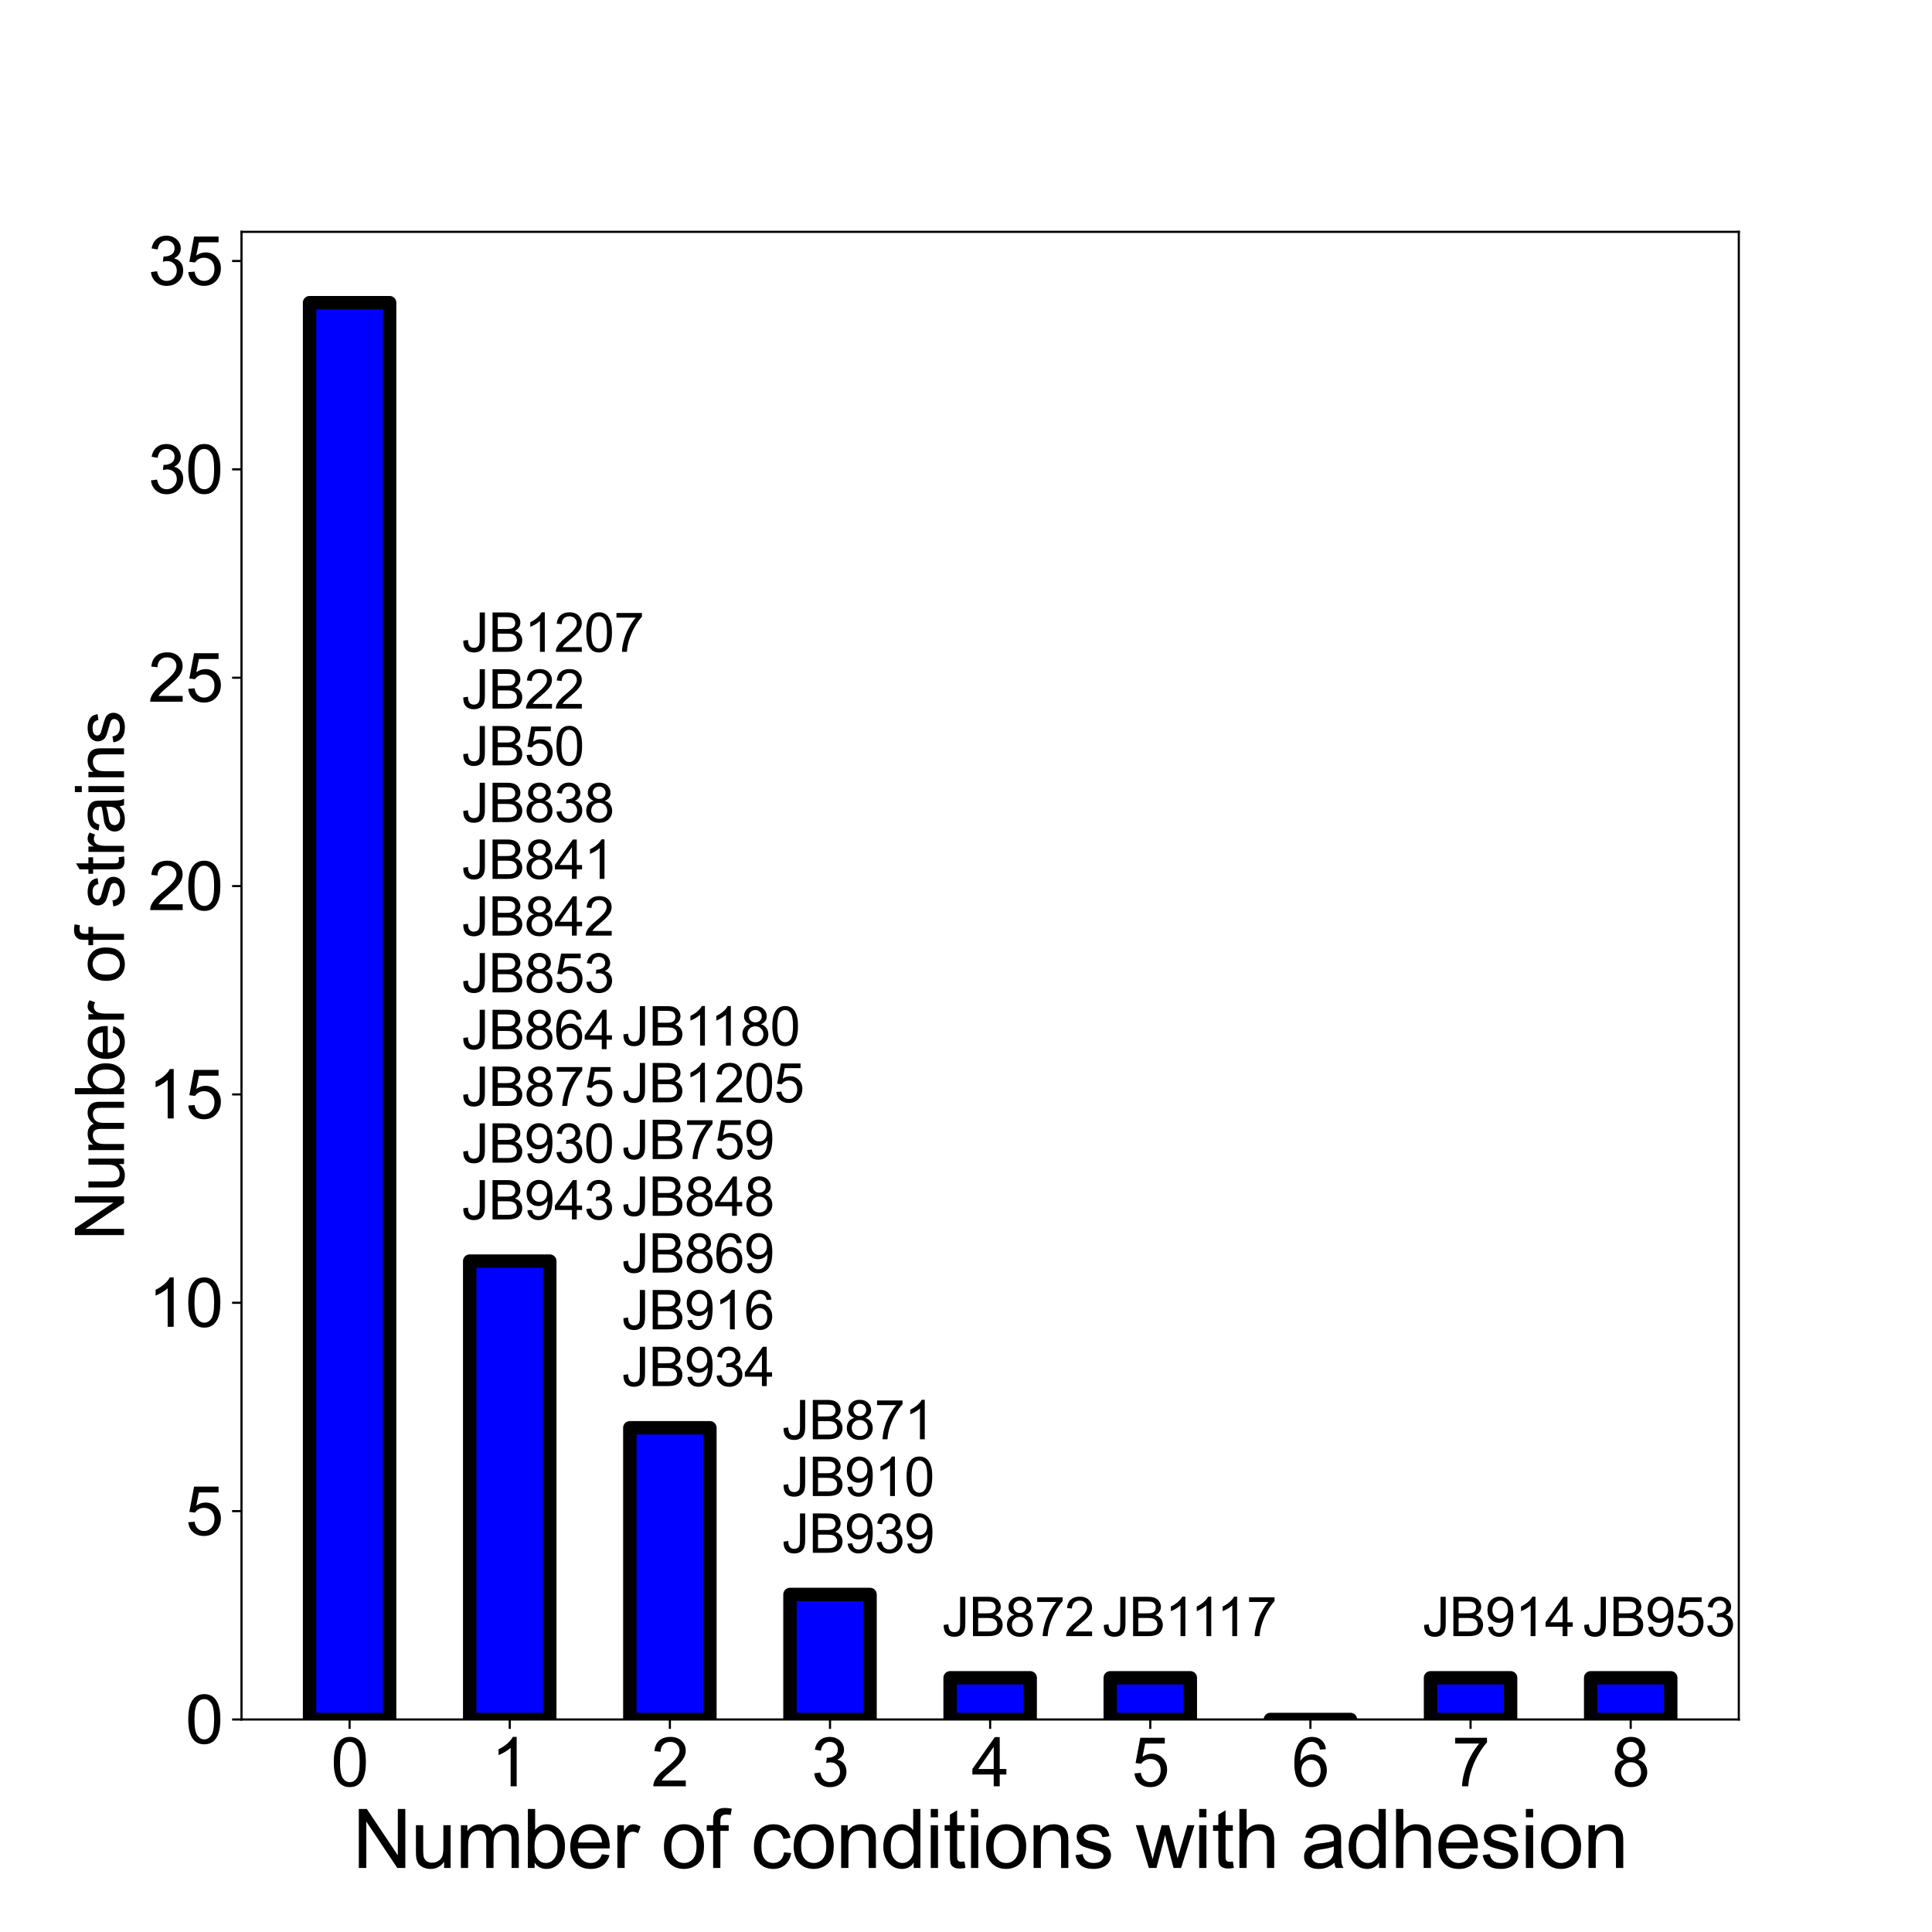 <?xml version="1.0" encoding="utf-8" standalone="no"?>
<!DOCTYPE svg PUBLIC "-//W3C//DTD SVG 1.1//EN"
  "http://www.w3.org/Graphics/SVG/1.1/DTD/svg11.dtd">
<svg height="720pt" version="1.1" viewBox="0 0 720 720" width="720pt" xmlns="http://www.w3.org/2000/svg" xmlns:xlink="http://www.w3.org/1999/xlink">
 <defs>
  <style type="text/css">*{stroke-linecap:butt;stroke-linejoin:round;}</style>
 </defs>
 <g id="figure_1">
  <g id="patch_1">
   <path d="M 0 720 
L 720 720 
L 720 0 
L 0 0 
z
" style="fill:#ffffff;"/>
  </g>
  <g id="axes_1">
   <g id="patch_2">
    <path d="M 90 640.8 
L 648 640.8 
L 648 86.4 
L 90 86.4 
z
" style="fill:#ffffff;"/>
   </g>
   <g id="patch_3">
    <path clip-path="url(#paf86d17026)" d="M 115.364 640.8 
L 145.203 640.8 
L 145.203 112.8 
L 115.364 112.8 
z
" style="fill:#0000ff;stroke:#000000;stroke-linejoin:miter;stroke-width:5;"/>
   </g>
   <g id="patch_4">
    <path clip-path="url(#paf86d17026)" d="M 175.043 640.8 
L 204.882 640.8 
L 204.882 469.976 
L 175.043 469.976 
z
" style="fill:#0000ff;stroke:#000000;stroke-linejoin:miter;stroke-width:5;"/>
   </g>
   <g id="patch_5">
    <path clip-path="url(#paf86d17026)" d="M 234.722 640.8 
L 264.561 640.8 
L 264.561 532.094 
L 234.722 532.094 
z
" style="fill:#0000ff;stroke:#000000;stroke-linejoin:miter;stroke-width:5;"/>
   </g>
   <g id="patch_6">
    <path clip-path="url(#paf86d17026)" d="M 294.401 640.8 
L 324.241 640.8 
L 324.241 594.212 
L 294.401 594.212 
z
" style="fill:#0000ff;stroke:#000000;stroke-linejoin:miter;stroke-width:5;"/>
   </g>
   <g id="patch_7">
    <path clip-path="url(#paf86d17026)" d="M 354.08 640.8 
L 383.92 640.8 
L 383.92 625.271 
L 354.08 625.271 
z
" style="fill:#0000ff;stroke:#000000;stroke-linejoin:miter;stroke-width:5;"/>
   </g>
   <g id="patch_8">
    <path clip-path="url(#paf86d17026)" d="M 413.759 640.8 
L 443.599 640.8 
L 443.599 625.271 
L 413.759 625.271 
z
" style="fill:#0000ff;stroke:#000000;stroke-linejoin:miter;stroke-width:5;"/>
   </g>
   <g id="patch_9">
    <path clip-path="url(#paf86d17026)" d="M 473.439 640.8 
L 503.278 640.8 
L 503.278 640.8 
L 473.439 640.8 
z
" style="fill:#0000ff;stroke:#000000;stroke-linejoin:miter;stroke-width:5;"/>
   </g>
   <g id="patch_10">
    <path clip-path="url(#paf86d17026)" d="M 533.118 640.8 
L 562.957 640.8 
L 562.957 625.271 
L 533.118 625.271 
z
" style="fill:#0000ff;stroke:#000000;stroke-linejoin:miter;stroke-width:5;"/>
   </g>
   <g id="patch_11">
    <path clip-path="url(#paf86d17026)" d="M 592.797 640.8 
L 622.636 640.8 
L 622.636 625.271 
L 592.797 625.271 
z
" style="fill:#0000ff;stroke:#000000;stroke-linejoin:miter;stroke-width:5;"/>
   </g>
   <g id="matplotlib.axis_1">
    <g id="xtick_1">
     <g id="line2d_1">
      <defs>
       <path d="M 0 0 
L 0 3.5 
" id="mec2f9f1bae" style="stroke:#000000;stroke-width:0.8;"/>
      </defs>
      <g>
       <use style="stroke:#000000;stroke-width:0.8;" x="130.283" xlink:href="#mec2f9f1bae" y="640.8"/>
      </g>
     </g>
     <g id="text_1">
      <!-- 0 -->
      <g transform="translate(123.332 665.695)scale(0.25 -0.25)">
       <defs>
        <path d="M 266 2259 
Q 266 3072 433 3567 
Q 600 4063 929 4331 
Q 1259 4600 1759 4600 
Q 2128 4600 2406 4451 
Q 2684 4303 2865 4023 
Q 3047 3744 3150 3342 
Q 3253 2941 3253 2259 
Q 3253 1453 3087 958 
Q 2922 463 2592 192 
Q 2263 -78 1759 -78 
Q 1097 -78 719 397 
Q 266 969 266 2259 
z
M 844 2259 
Q 844 1131 1108 757 
Q 1372 384 1759 384 
Q 2147 384 2411 759 
Q 2675 1134 2675 2259 
Q 2675 3391 2411 3762 
Q 2147 4134 1753 4134 
Q 1366 4134 1134 3806 
Q 844 3388 844 2259 
z
" id="ArialMT-30" transform="scale(0.016)"/>
       </defs>
       <use xlink:href="#ArialMT-30"/>
      </g>
     </g>
    </g>
    <g id="xtick_2">
     <g id="line2d_2">
      <g>
       <use style="stroke:#000000;stroke-width:0.8;" x="189.963" xlink:href="#mec2f9f1bae" y="640.8"/>
      </g>
     </g>
     <g id="text_2">
      <!-- 1 -->
      <g transform="translate(183.011 665.695)scale(0.25 -0.25)">
       <defs>
        <path d="M 2384 0 
L 1822 0 
L 1822 3584 
Q 1619 3391 1289 3197 
Q 959 3003 697 2906 
L 697 3450 
Q 1169 3672 1522 3987 
Q 1875 4303 2022 4600 
L 2384 4600 
L 2384 0 
z
" id="ArialMT-31" transform="scale(0.016)"/>
       </defs>
       <use xlink:href="#ArialMT-31"/>
      </g>
     </g>
    </g>
    <g id="xtick_3">
     <g id="line2d_3">
      <g>
       <use style="stroke:#000000;stroke-width:0.8;" x="249.642" xlink:href="#mec2f9f1bae" y="640.8"/>
      </g>
     </g>
     <g id="text_3">
      <!-- 2 -->
      <g transform="translate(242.691 665.695)scale(0.25 -0.25)">
       <defs>
        <path d="M 3222 541 
L 3222 0 
L 194 0 
Q 188 203 259 391 
Q 375 700 629 1000 
Q 884 1300 1366 1694 
Q 2113 2306 2375 2664 
Q 2638 3022 2638 3341 
Q 2638 3675 2398 3904 
Q 2159 4134 1775 4134 
Q 1369 4134 1125 3890 
Q 881 3647 878 3216 
L 300 3275 
Q 359 3922 746 4261 
Q 1134 4600 1788 4600 
Q 2447 4600 2831 4234 
Q 3216 3869 3216 3328 
Q 3216 3053 3103 2787 
Q 2991 2522 2730 2228 
Q 2469 1934 1863 1422 
Q 1356 997 1212 845 
Q 1069 694 975 541 
L 3222 541 
z
" id="ArialMT-32" transform="scale(0.016)"/>
       </defs>
       <use xlink:href="#ArialMT-32"/>
      </g>
     </g>
    </g>
    <g id="xtick_4">
     <g id="line2d_4">
      <g>
       <use style="stroke:#000000;stroke-width:0.8;" x="309.321" xlink:href="#mec2f9f1bae" y="640.8"/>
      </g>
     </g>
     <g id="text_4">
      <!-- 3 -->
      <g transform="translate(302.37 665.695)scale(0.25 -0.25)">
       <defs>
        <path d="M 269 1209 
L 831 1284 
Q 928 806 1161 595 
Q 1394 384 1728 384 
Q 2125 384 2398 659 
Q 2672 934 2672 1341 
Q 2672 1728 2419 1979 
Q 2166 2231 1775 2231 
Q 1616 2231 1378 2169 
L 1441 2663 
Q 1497 2656 1531 2656 
Q 1891 2656 2178 2843 
Q 2466 3031 2466 3422 
Q 2466 3731 2256 3934 
Q 2047 4138 1716 4138 
Q 1388 4138 1169 3931 
Q 950 3725 888 3313 
L 325 3413 
Q 428 3978 793 4289 
Q 1159 4600 1703 4600 
Q 2078 4600 2393 4439 
Q 2709 4278 2876 4000 
Q 3044 3722 3044 3409 
Q 3044 3113 2884 2869 
Q 2725 2625 2413 2481 
Q 2819 2388 3044 2092 
Q 3269 1797 3269 1353 
Q 3269 753 2831 336 
Q 2394 -81 1725 -81 
Q 1122 -81 723 278 
Q 325 638 269 1209 
z
" id="ArialMT-33" transform="scale(0.016)"/>
       </defs>
       <use xlink:href="#ArialMT-33"/>
      </g>
     </g>
    </g>
    <g id="xtick_5">
     <g id="line2d_5">
      <g>
       <use style="stroke:#000000;stroke-width:0.8;" x="369" xlink:href="#mec2f9f1bae" y="640.8"/>
      </g>
     </g>
     <g id="text_5">
      <!-- 4 -->
      <g transform="translate(362.049 665.695)scale(0.25 -0.25)">
       <defs>
        <path d="M 2069 0 
L 2069 1097 
L 81 1097 
L 81 1613 
L 2172 4581 
L 2631 4581 
L 2631 1613 
L 3250 1613 
L 3250 1097 
L 2631 1097 
L 2631 0 
L 2069 0 
z
M 2069 1613 
L 2069 3678 
L 634 1613 
L 2069 1613 
z
" id="ArialMT-34" transform="scale(0.016)"/>
       </defs>
       <use xlink:href="#ArialMT-34"/>
      </g>
     </g>
    </g>
    <g id="xtick_6">
     <g id="line2d_6">
      <g>
       <use style="stroke:#000000;stroke-width:0.8;" x="428.679" xlink:href="#mec2f9f1bae" y="640.8"/>
      </g>
     </g>
     <g id="text_6">
      <!-- 5 -->
      <g transform="translate(421.728 665.695)scale(0.25 -0.25)">
       <defs>
        <path d="M 266 1200 
L 856 1250 
Q 922 819 1161 601 
Q 1400 384 1738 384 
Q 2144 384 2425 690 
Q 2706 997 2706 1503 
Q 2706 1984 2436 2262 
Q 2166 2541 1728 2541 
Q 1456 2541 1237 2417 
Q 1019 2294 894 2097 
L 366 2166 
L 809 4519 
L 3088 4519 
L 3088 3981 
L 1259 3981 
L 1013 2750 
Q 1425 3038 1878 3038 
Q 2478 3038 2890 2622 
Q 3303 2206 3303 1553 
Q 3303 931 2941 478 
Q 2500 -78 1738 -78 
Q 1113 -78 717 272 
Q 322 622 266 1200 
z
" id="ArialMT-35" transform="scale(0.016)"/>
       </defs>
       <use xlink:href="#ArialMT-35"/>
      </g>
     </g>
    </g>
    <g id="xtick_7">
     <g id="line2d_7">
      <g>
       <use style="stroke:#000000;stroke-width:0.8;" x="488.358" xlink:href="#mec2f9f1bae" y="640.8"/>
      </g>
     </g>
     <g id="text_7">
      <!-- 6 -->
      <g transform="translate(481.407 665.695)scale(0.25 -0.25)">
       <defs>
        <path d="M 3184 3459 
L 2625 3416 
Q 2550 3747 2413 3897 
Q 2184 4138 1850 4138 
Q 1581 4138 1378 3988 
Q 1113 3794 959 3422 
Q 806 3050 800 2363 
Q 1003 2672 1297 2822 
Q 1591 2972 1913 2972 
Q 2475 2972 2870 2558 
Q 3266 2144 3266 1488 
Q 3266 1056 3080 686 
Q 2894 316 2569 119 
Q 2244 -78 1831 -78 
Q 1128 -78 684 439 
Q 241 956 241 2144 
Q 241 3472 731 4075 
Q 1159 4600 1884 4600 
Q 2425 4600 2770 4297 
Q 3116 3994 3184 3459 
z
M 888 1484 
Q 888 1194 1011 928 
Q 1134 663 1356 523 
Q 1578 384 1822 384 
Q 2178 384 2434 671 
Q 2691 959 2691 1453 
Q 2691 1928 2437 2201 
Q 2184 2475 1800 2475 
Q 1419 2475 1153 2201 
Q 888 1928 888 1484 
z
" id="ArialMT-36" transform="scale(0.016)"/>
       </defs>
       <use xlink:href="#ArialMT-36"/>
      </g>
     </g>
    </g>
    <g id="xtick_8">
     <g id="line2d_8">
      <g>
       <use style="stroke:#000000;stroke-width:0.8;" x="548.037" xlink:href="#mec2f9f1bae" y="640.8"/>
      </g>
     </g>
     <g id="text_8">
      <!-- 7 -->
      <g transform="translate(541.086 665.695)scale(0.25 -0.25)">
       <defs>
        <path d="M 303 3981 
L 303 4522 
L 3269 4522 
L 3269 4084 
Q 2831 3619 2401 2847 
Q 1972 2075 1738 1259 
Q 1569 684 1522 0 
L 944 0 
Q 953 541 1156 1306 
Q 1359 2072 1739 2783 
Q 2119 3494 2547 3981 
L 303 3981 
z
" id="ArialMT-37" transform="scale(0.016)"/>
       </defs>
       <use xlink:href="#ArialMT-37"/>
      </g>
     </g>
    </g>
    <g id="xtick_9">
     <g id="line2d_9">
      <g>
       <use style="stroke:#000000;stroke-width:0.8;" x="607.717" xlink:href="#mec2f9f1bae" y="640.8"/>
      </g>
     </g>
     <g id="text_9">
      <!-- 8 -->
      <g transform="translate(600.765 665.695)scale(0.25 -0.25)">
       <defs>
        <path d="M 1131 2484 
Q 781 2613 612 2850 
Q 444 3088 444 3419 
Q 444 3919 803 4259 
Q 1163 4600 1759 4600 
Q 2359 4600 2725 4251 
Q 3091 3903 3091 3403 
Q 3091 3084 2923 2848 
Q 2756 2613 2416 2484 
Q 2838 2347 3058 2040 
Q 3278 1734 3278 1309 
Q 3278 722 2862 322 
Q 2447 -78 1769 -78 
Q 1091 -78 675 323 
Q 259 725 259 1325 
Q 259 1772 486 2073 
Q 713 2375 1131 2484 
z
M 1019 3438 
Q 1019 3113 1228 2906 
Q 1438 2700 1772 2700 
Q 2097 2700 2305 2904 
Q 2513 3109 2513 3406 
Q 2513 3716 2298 3927 
Q 2084 4138 1766 4138 
Q 1444 4138 1231 3931 
Q 1019 3725 1019 3438 
z
M 838 1322 
Q 838 1081 952 856 
Q 1066 631 1291 507 
Q 1516 384 1775 384 
Q 2178 384 2440 643 
Q 2703 903 2703 1303 
Q 2703 1709 2433 1975 
Q 2163 2241 1756 2241 
Q 1359 2241 1098 1978 
Q 838 1716 838 1322 
z
" id="ArialMT-38" transform="scale(0.016)"/>
       </defs>
       <use xlink:href="#ArialMT-38"/>
      </g>
     </g>
    </g>
    <g id="text_10">
     <!-- Number of conditions with adhesion -->
     <g transform="translate(131.381 696.137)scale(0.3 -0.3)">
      <defs>
       <path d="M 488 0 
L 488 4581 
L 1109 4581 
L 3516 984 
L 3516 4581 
L 4097 4581 
L 4097 0 
L 3475 0 
L 1069 3600 
L 1069 0 
L 488 0 
z
" id="ArialMT-4e" transform="scale(0.016)"/>
       <path d="M 2597 0 
L 2597 488 
Q 2209 -75 1544 -75 
Q 1250 -75 995 37 
Q 741 150 617 320 
Q 494 491 444 738 
Q 409 903 409 1263 
L 409 3319 
L 972 3319 
L 972 1478 
Q 972 1038 1006 884 
Q 1059 663 1231 536 
Q 1403 409 1656 409 
Q 1909 409 2131 539 
Q 2353 669 2445 892 
Q 2538 1116 2538 1541 
L 2538 3319 
L 3100 3319 
L 3100 0 
L 2597 0 
z
" id="ArialMT-75" transform="scale(0.016)"/>
       <path d="M 422 0 
L 422 3319 
L 925 3319 
L 925 2853 
Q 1081 3097 1340 3245 
Q 1600 3394 1931 3394 
Q 2300 3394 2536 3241 
Q 2772 3088 2869 2813 
Q 3263 3394 3894 3394 
Q 4388 3394 4653 3120 
Q 4919 2847 4919 2278 
L 4919 0 
L 4359 0 
L 4359 2091 
Q 4359 2428 4304 2576 
Q 4250 2725 4106 2815 
Q 3963 2906 3769 2906 
Q 3419 2906 3187 2673 
Q 2956 2441 2956 1928 
L 2956 0 
L 2394 0 
L 2394 2156 
Q 2394 2531 2256 2718 
Q 2119 2906 1806 2906 
Q 1569 2906 1367 2781 
Q 1166 2656 1075 2415 
Q 984 2175 984 1722 
L 984 0 
L 422 0 
z
" id="ArialMT-6d" transform="scale(0.016)"/>
       <path d="M 941 0 
L 419 0 
L 419 4581 
L 981 4581 
L 981 2947 
Q 1338 3394 1891 3394 
Q 2197 3394 2470 3270 
Q 2744 3147 2920 2923 
Q 3097 2700 3197 2384 
Q 3297 2069 3297 1709 
Q 3297 856 2875 390 
Q 2453 -75 1863 -75 
Q 1275 -75 941 416 
L 941 0 
z
M 934 1684 
Q 934 1088 1097 822 
Q 1363 388 1816 388 
Q 2184 388 2453 708 
Q 2722 1028 2722 1663 
Q 2722 2313 2464 2622 
Q 2206 2931 1841 2931 
Q 1472 2931 1203 2611 
Q 934 2291 934 1684 
z
" id="ArialMT-62" transform="scale(0.016)"/>
       <path d="M 2694 1069 
L 3275 997 
Q 3138 488 2766 206 
Q 2394 -75 1816 -75 
Q 1088 -75 661 373 
Q 234 822 234 1631 
Q 234 2469 665 2931 
Q 1097 3394 1784 3394 
Q 2450 3394 2872 2941 
Q 3294 2488 3294 1666 
Q 3294 1616 3291 1516 
L 816 1516 
Q 847 969 1125 678 
Q 1403 388 1819 388 
Q 2128 388 2347 550 
Q 2566 713 2694 1069 
z
M 847 1978 
L 2700 1978 
Q 2663 2397 2488 2606 
Q 2219 2931 1791 2931 
Q 1403 2931 1139 2672 
Q 875 2413 847 1978 
z
" id="ArialMT-65" transform="scale(0.016)"/>
       <path d="M 416 0 
L 416 3319 
L 922 3319 
L 922 2816 
Q 1116 3169 1280 3281 
Q 1444 3394 1641 3394 
Q 1925 3394 2219 3213 
L 2025 2691 
Q 1819 2813 1613 2813 
Q 1428 2813 1281 2702 
Q 1134 2591 1072 2394 
Q 978 2094 978 1738 
L 978 0 
L 416 0 
z
" id="ArialMT-72" transform="scale(0.016)"/>
       <path id="ArialMT-20" transform="scale(0.016)"/>
       <path d="M 213 1659 
Q 213 2581 725 3025 
Q 1153 3394 1769 3394 
Q 2453 3394 2887 2945 
Q 3322 2497 3322 1706 
Q 3322 1066 3130 698 
Q 2938 331 2570 128 
Q 2203 -75 1769 -75 
Q 1072 -75 642 372 
Q 213 819 213 1659 
z
M 791 1659 
Q 791 1022 1069 705 
Q 1347 388 1769 388 
Q 2188 388 2466 706 
Q 2744 1025 2744 1678 
Q 2744 2294 2464 2611 
Q 2184 2928 1769 2928 
Q 1347 2928 1069 2612 
Q 791 2297 791 1659 
z
" id="ArialMT-6f" transform="scale(0.016)"/>
       <path d="M 556 0 
L 556 2881 
L 59 2881 
L 59 3319 
L 556 3319 
L 556 3672 
Q 556 4006 616 4169 
Q 697 4388 901 4523 
Q 1106 4659 1475 4659 
Q 1713 4659 2000 4603 
L 1916 4113 
Q 1741 4144 1584 4144 
Q 1328 4144 1222 4034 
Q 1116 3925 1116 3625 
L 1116 3319 
L 1763 3319 
L 1763 2881 
L 1116 2881 
L 1116 0 
L 556 0 
z
" id="ArialMT-66" transform="scale(0.016)"/>
       <path d="M 2588 1216 
L 3141 1144 
Q 3050 572 2676 248 
Q 2303 -75 1759 -75 
Q 1078 -75 664 370 
Q 250 816 250 1647 
Q 250 2184 428 2587 
Q 606 2991 970 3192 
Q 1334 3394 1763 3394 
Q 2303 3394 2647 3120 
Q 2991 2847 3088 2344 
L 2541 2259 
Q 2463 2594 2264 2762 
Q 2066 2931 1784 2931 
Q 1359 2931 1093 2626 
Q 828 2322 828 1663 
Q 828 994 1084 691 
Q 1341 388 1753 388 
Q 2084 388 2306 591 
Q 2528 794 2588 1216 
z
" id="ArialMT-63" transform="scale(0.016)"/>
       <path d="M 422 0 
L 422 3319 
L 928 3319 
L 928 2847 
Q 1294 3394 1984 3394 
Q 2284 3394 2536 3286 
Q 2788 3178 2913 3003 
Q 3038 2828 3088 2588 
Q 3119 2431 3119 2041 
L 3119 0 
L 2556 0 
L 2556 2019 
Q 2556 2363 2490 2533 
Q 2425 2703 2258 2804 
Q 2091 2906 1866 2906 
Q 1506 2906 1245 2678 
Q 984 2450 984 1813 
L 984 0 
L 422 0 
z
" id="ArialMT-6e" transform="scale(0.016)"/>
       <path d="M 2575 0 
L 2575 419 
Q 2259 -75 1647 -75 
Q 1250 -75 917 144 
Q 584 363 401 755 
Q 219 1147 219 1656 
Q 219 2153 384 2558 
Q 550 2963 881 3178 
Q 1213 3394 1622 3394 
Q 1922 3394 2156 3267 
Q 2391 3141 2538 2938 
L 2538 4581 
L 3097 4581 
L 3097 0 
L 2575 0 
z
M 797 1656 
Q 797 1019 1065 703 
Q 1334 388 1700 388 
Q 2069 388 2326 689 
Q 2584 991 2584 1609 
Q 2584 2291 2321 2609 
Q 2059 2928 1675 2928 
Q 1300 2928 1048 2622 
Q 797 2316 797 1656 
z
" id="ArialMT-64" transform="scale(0.016)"/>
       <path d="M 425 3934 
L 425 4581 
L 988 4581 
L 988 3934 
L 425 3934 
z
M 425 0 
L 425 3319 
L 988 3319 
L 988 0 
L 425 0 
z
" id="ArialMT-69" transform="scale(0.016)"/>
       <path d="M 1650 503 
L 1731 6 
Q 1494 -44 1306 -44 
Q 1000 -44 831 53 
Q 663 150 594 308 
Q 525 466 525 972 
L 525 2881 
L 113 2881 
L 113 3319 
L 525 3319 
L 525 4141 
L 1084 4478 
L 1084 3319 
L 1650 3319 
L 1650 2881 
L 1084 2881 
L 1084 941 
Q 1084 700 1114 631 
Q 1144 563 1211 522 
Q 1278 481 1403 481 
Q 1497 481 1650 503 
z
" id="ArialMT-74" transform="scale(0.016)"/>
       <path d="M 197 991 
L 753 1078 
Q 800 744 1014 566 
Q 1228 388 1613 388 
Q 2000 388 2187 545 
Q 2375 703 2375 916 
Q 2375 1106 2209 1216 
Q 2094 1291 1634 1406 
Q 1016 1563 777 1677 
Q 538 1791 414 1992 
Q 291 2194 291 2438 
Q 291 2659 392 2848 
Q 494 3038 669 3163 
Q 800 3259 1026 3326 
Q 1253 3394 1513 3394 
Q 1903 3394 2198 3281 
Q 2494 3169 2634 2976 
Q 2775 2784 2828 2463 
L 2278 2388 
Q 2241 2644 2061 2787 
Q 1881 2931 1553 2931 
Q 1166 2931 1000 2803 
Q 834 2675 834 2503 
Q 834 2394 903 2306 
Q 972 2216 1119 2156 
Q 1203 2125 1616 2013 
Q 2213 1853 2448 1751 
Q 2684 1650 2818 1456 
Q 2953 1263 2953 975 
Q 2953 694 2789 445 
Q 2625 197 2315 61 
Q 2006 -75 1616 -75 
Q 969 -75 630 194 
Q 291 463 197 991 
z
" id="ArialMT-73" transform="scale(0.016)"/>
       <path d="M 1034 0 
L 19 3319 
L 600 3319 
L 1128 1403 
L 1325 691 
Q 1338 744 1497 1375 
L 2025 3319 
L 2603 3319 
L 3100 1394 
L 3266 759 
L 3456 1400 
L 4025 3319 
L 4572 3319 
L 3534 0 
L 2950 0 
L 2422 1988 
L 2294 2553 
L 1622 0 
L 1034 0 
z
" id="ArialMT-77" transform="scale(0.016)"/>
       <path d="M 422 0 
L 422 4581 
L 984 4581 
L 984 2938 
Q 1378 3394 1978 3394 
Q 2347 3394 2619 3248 
Q 2891 3103 3008 2847 
Q 3125 2591 3125 2103 
L 3125 0 
L 2563 0 
L 2563 2103 
Q 2563 2525 2380 2717 
Q 2197 2909 1863 2909 
Q 1613 2909 1392 2779 
Q 1172 2650 1078 2428 
Q 984 2206 984 1816 
L 984 0 
L 422 0 
z
" id="ArialMT-68" transform="scale(0.016)"/>
       <path d="M 2588 409 
Q 2275 144 1986 34 
Q 1697 -75 1366 -75 
Q 819 -75 525 192 
Q 231 459 231 875 
Q 231 1119 342 1320 
Q 453 1522 633 1644 
Q 813 1766 1038 1828 
Q 1203 1872 1538 1913 
Q 2219 1994 2541 2106 
Q 2544 2222 2544 2253 
Q 2544 2597 2384 2738 
Q 2169 2928 1744 2928 
Q 1347 2928 1158 2789 
Q 969 2650 878 2297 
L 328 2372 
Q 403 2725 575 2942 
Q 747 3159 1072 3276 
Q 1397 3394 1825 3394 
Q 2250 3394 2515 3294 
Q 2781 3194 2906 3042 
Q 3031 2891 3081 2659 
Q 3109 2516 3109 2141 
L 3109 1391 
Q 3109 606 3145 398 
Q 3181 191 3288 0 
L 2700 0 
Q 2613 175 2588 409 
z
M 2541 1666 
Q 2234 1541 1622 1453 
Q 1275 1403 1131 1340 
Q 988 1278 909 1158 
Q 831 1038 831 891 
Q 831 666 1001 516 
Q 1172 366 1500 366 
Q 1825 366 2078 508 
Q 2331 650 2450 897 
Q 2541 1088 2541 1459 
L 2541 1666 
z
" id="ArialMT-61" transform="scale(0.016)"/>
      </defs>
      <use xlink:href="#ArialMT-4e"/>
      <use x="72.217" xlink:href="#ArialMT-75"/>
      <use x="127.832" xlink:href="#ArialMT-6d"/>
      <use x="211.133" xlink:href="#ArialMT-62"/>
      <use x="266.748" xlink:href="#ArialMT-65"/>
      <use x="322.363" xlink:href="#ArialMT-72"/>
      <use x="355.664" xlink:href="#ArialMT-20"/>
      <use x="383.447" xlink:href="#ArialMT-6f"/>
      <use x="439.062" xlink:href="#ArialMT-66"/>
      <use x="466.846" xlink:href="#ArialMT-20"/>
      <use x="494.629" xlink:href="#ArialMT-63"/>
      <use x="544.629" xlink:href="#ArialMT-6f"/>
      <use x="600.244" xlink:href="#ArialMT-6e"/>
      <use x="655.859" xlink:href="#ArialMT-64"/>
      <use x="711.475" xlink:href="#ArialMT-69"/>
      <use x="733.691" xlink:href="#ArialMT-74"/>
      <use x="761.475" xlink:href="#ArialMT-69"/>
      <use x="783.691" xlink:href="#ArialMT-6f"/>
      <use x="839.307" xlink:href="#ArialMT-6e"/>
      <use x="894.922" xlink:href="#ArialMT-73"/>
      <use x="944.922" xlink:href="#ArialMT-20"/>
      <use x="972.705" xlink:href="#ArialMT-77"/>
      <use x="1044.922" xlink:href="#ArialMT-69"/>
      <use x="1067.139" xlink:href="#ArialMT-74"/>
      <use x="1094.922" xlink:href="#ArialMT-68"/>
      <use x="1150.537" xlink:href="#ArialMT-20"/>
      <use x="1178.32" xlink:href="#ArialMT-61"/>
      <use x="1233.936" xlink:href="#ArialMT-64"/>
      <use x="1289.551" xlink:href="#ArialMT-68"/>
      <use x="1345.166" xlink:href="#ArialMT-65"/>
      <use x="1400.781" xlink:href="#ArialMT-73"/>
      <use x="1450.781" xlink:href="#ArialMT-69"/>
      <use x="1472.998" xlink:href="#ArialMT-6f"/>
      <use x="1528.613" xlink:href="#ArialMT-6e"/>
     </g>
    </g>
   </g>
   <g id="matplotlib.axis_2">
    <g id="ytick_1">
     <g id="line2d_10">
      <defs>
       <path d="M 0 0 
L -3.5 0 
" id="m63cb9427cd" style="stroke:#000000;stroke-width:0.8;"/>
      </defs>
      <g>
       <use style="stroke:#000000;stroke-width:0.8;" x="90" xlink:href="#m63cb9427cd" y="640.8"/>
      </g>
     </g>
     <g id="text_11">
      <!-- 0 -->
      <g transform="translate(69.098 649.747)scale(0.25 -0.25)">
       <use xlink:href="#ArialMT-30"/>
      </g>
     </g>
    </g>
    <g id="ytick_2">
     <g id="line2d_11">
      <g>
       <use style="stroke:#000000;stroke-width:0.8;" x="90" xlink:href="#m63cb9427cd" y="563.153"/>
      </g>
     </g>
     <g id="text_12">
      <!-- 5 -->
      <g transform="translate(69.098 572.1)scale(0.25 -0.25)">
       <use xlink:href="#ArialMT-35"/>
      </g>
     </g>
    </g>
    <g id="ytick_3">
     <g id="line2d_12">
      <g>
       <use style="stroke:#000000;stroke-width:0.8;" x="90" xlink:href="#m63cb9427cd" y="485.506"/>
      </g>
     </g>
     <g id="text_13">
      <!-- 10 -->
      <g transform="translate(55.195 494.453)scale(0.25 -0.25)">
       <use xlink:href="#ArialMT-31"/>
       <use x="55.615" xlink:href="#ArialMT-30"/>
      </g>
     </g>
    </g>
    <g id="ytick_4">
     <g id="line2d_13">
      <g>
       <use style="stroke:#000000;stroke-width:0.8;" x="90" xlink:href="#m63cb9427cd" y="407.859"/>
      </g>
     </g>
     <g id="text_14">
      <!-- 15 -->
      <g transform="translate(55.195 416.806)scale(0.25 -0.25)">
       <use xlink:href="#ArialMT-31"/>
       <use x="55.615" xlink:href="#ArialMT-35"/>
      </g>
     </g>
    </g>
    <g id="ytick_5">
     <g id="line2d_14">
      <g>
       <use style="stroke:#000000;stroke-width:0.8;" x="90" xlink:href="#m63cb9427cd" y="330.212"/>
      </g>
     </g>
     <g id="text_15">
      <!-- 20 -->
      <g transform="translate(55.195 339.159)scale(0.25 -0.25)">
       <use xlink:href="#ArialMT-32"/>
       <use x="55.615" xlink:href="#ArialMT-30"/>
      </g>
     </g>
    </g>
    <g id="ytick_6">
     <g id="line2d_15">
      <g>
       <use style="stroke:#000000;stroke-width:0.8;" x="90" xlink:href="#m63cb9427cd" y="252.565"/>
      </g>
     </g>
     <g id="text_16">
      <!-- 25 -->
      <g transform="translate(55.195 261.512)scale(0.25 -0.25)">
       <use xlink:href="#ArialMT-32"/>
       <use x="55.615" xlink:href="#ArialMT-35"/>
      </g>
     </g>
    </g>
    <g id="ytick_7">
     <g id="line2d_16">
      <g>
       <use style="stroke:#000000;stroke-width:0.8;" x="90" xlink:href="#m63cb9427cd" y="174.918"/>
      </g>
     </g>
     <g id="text_17">
      <!-- 30 -->
      <g transform="translate(55.195 183.865)scale(0.25 -0.25)">
       <use xlink:href="#ArialMT-33"/>
       <use x="55.615" xlink:href="#ArialMT-30"/>
      </g>
     </g>
    </g>
    <g id="ytick_8">
     <g id="line2d_17">
      <g>
       <use style="stroke:#000000;stroke-width:0.8;" x="90" xlink:href="#m63cb9427cd" y="97.271"/>
      </g>
     </g>
     <g id="text_18">
      <!-- 35 -->
      <g transform="translate(55.195 106.218)scale(0.25 -0.25)">
       <use xlink:href="#ArialMT-33"/>
       <use x="55.615" xlink:href="#ArialMT-35"/>
      </g>
     </g>
    </g>
    <g id="text_19">
     <!-- Number of strains -->
     <g transform="translate(46.227 462.239)rotate(-90)scale(0.25 -0.25)">
      <use xlink:href="#ArialMT-4e"/>
      <use x="72.217" xlink:href="#ArialMT-75"/>
      <use x="127.832" xlink:href="#ArialMT-6d"/>
      <use x="211.133" xlink:href="#ArialMT-62"/>
      <use x="266.748" xlink:href="#ArialMT-65"/>
      <use x="322.363" xlink:href="#ArialMT-72"/>
      <use x="355.664" xlink:href="#ArialMT-20"/>
      <use x="383.447" xlink:href="#ArialMT-6f"/>
      <use x="439.062" xlink:href="#ArialMT-66"/>
      <use x="466.846" xlink:href="#ArialMT-20"/>
      <use x="494.629" xlink:href="#ArialMT-73"/>
      <use x="544.629" xlink:href="#ArialMT-74"/>
      <use x="572.412" xlink:href="#ArialMT-72"/>
      <use x="605.713" xlink:href="#ArialMT-61"/>
      <use x="661.328" xlink:href="#ArialMT-69"/>
      <use x="683.545" xlink:href="#ArialMT-6e"/>
      <use x="739.16" xlink:href="#ArialMT-73"/>
     </g>
    </g>
   </g>
   <g id="patch_12">
    <path d="M 90 640.8 
L 90 86.4 
" style="fill:none;stroke:#000000;stroke-linecap:square;stroke-linejoin:miter;stroke-width:0.8;"/>
   </g>
   <g id="patch_13">
    <path d="M 648 640.8 
L 648 86.4 
" style="fill:none;stroke:#000000;stroke-linecap:square;stroke-linejoin:miter;stroke-width:0.8;"/>
   </g>
   <g id="patch_14">
    <path d="M 90 640.8 
L 648 640.8 
" style="fill:none;stroke:#000000;stroke-linecap:square;stroke-linejoin:miter;stroke-width:0.8;"/>
   </g>
   <g id="patch_15">
    <path d="M 90 86.4 
L 648 86.4 
" style="fill:none;stroke:#000000;stroke-linecap:square;stroke-linejoin:miter;stroke-width:0.8;"/>
   </g>
   <g id="text_20">
    <!-- JB1207 -->
    <g transform="translate(172.059 242.91)scale(0.2 -0.2)">
     <defs>
      <path d="M 184 1300 
L 731 1375 
Q 753 850 928 656 
Q 1103 463 1413 463 
Q 1641 463 1806 567 
Q 1972 672 2034 851 
Q 2097 1031 2097 1425 
L 2097 4581 
L 2703 4581 
L 2703 1459 
Q 2703 884 2564 568 
Q 2425 253 2123 87 
Q 1822 -78 1416 -78 
Q 813 -78 492 269 
Q 172 616 184 1300 
z
" id="ArialMT-4a" transform="scale(0.016)"/>
      <path d="M 469 0 
L 469 4581 
L 2188 4581 
Q 2713 4581 3030 4442 
Q 3347 4303 3526 4014 
Q 3706 3725 3706 3409 
Q 3706 3116 3547 2856 
Q 3388 2597 3066 2438 
Q 3481 2316 3704 2022 
Q 3928 1728 3928 1328 
Q 3928 1006 3792 729 
Q 3656 453 3456 303 
Q 3256 153 2954 76 
Q 2653 0 2216 0 
L 469 0 
z
M 1075 2656 
L 2066 2656 
Q 2469 2656 2644 2709 
Q 2875 2778 2992 2937 
Q 3109 3097 3109 3338 
Q 3109 3566 3000 3739 
Q 2891 3913 2687 3977 
Q 2484 4041 1991 4041 
L 1075 4041 
L 1075 2656 
z
M 1075 541 
L 2216 541 
Q 2509 541 2628 563 
Q 2838 600 2978 687 
Q 3119 775 3209 942 
Q 3300 1109 3300 1328 
Q 3300 1584 3169 1773 
Q 3038 1963 2805 2039 
Q 2572 2116 2134 2116 
L 1075 2116 
L 1075 541 
z
" id="ArialMT-42" transform="scale(0.016)"/>
     </defs>
     <use xlink:href="#ArialMT-4a"/>
     <use x="50" xlink:href="#ArialMT-42"/>
     <use x="116.699" xlink:href="#ArialMT-31"/>
     <use x="172.314" xlink:href="#ArialMT-32"/>
     <use x="227.93" xlink:href="#ArialMT-30"/>
     <use x="283.545" xlink:href="#ArialMT-37"/>
    </g>
    <!-- JB22 -->
    <g transform="translate(172.059 264.063)scale(0.2 -0.2)">
     <use xlink:href="#ArialMT-4a"/>
     <use x="50" xlink:href="#ArialMT-42"/>
     <use x="116.699" xlink:href="#ArialMT-32"/>
     <use x="172.314" xlink:href="#ArialMT-32"/>
    </g>
    <!-- JB50 -->
    <g transform="translate(172.059 285.217)scale(0.2 -0.2)">
     <use xlink:href="#ArialMT-4a"/>
     <use x="50" xlink:href="#ArialMT-42"/>
     <use x="116.699" xlink:href="#ArialMT-35"/>
     <use x="172.314" xlink:href="#ArialMT-30"/>
    </g>
    <!-- JB838 -->
    <g transform="translate(172.059 306.371)scale(0.2 -0.2)">
     <use xlink:href="#ArialMT-4a"/>
     <use x="50" xlink:href="#ArialMT-42"/>
     <use x="116.699" xlink:href="#ArialMT-38"/>
     <use x="172.314" xlink:href="#ArialMT-33"/>
     <use x="227.93" xlink:href="#ArialMT-38"/>
    </g>
    <!-- JB841 -->
    <g transform="translate(172.059 327.525)scale(0.2 -0.2)">
     <use xlink:href="#ArialMT-4a"/>
     <use x="50" xlink:href="#ArialMT-42"/>
     <use x="116.699" xlink:href="#ArialMT-38"/>
     <use x="172.314" xlink:href="#ArialMT-34"/>
     <use x="227.93" xlink:href="#ArialMT-31"/>
    </g>
    <!-- JB842 -->
    <g transform="translate(172.059 348.678)scale(0.2 -0.2)">
     <use xlink:href="#ArialMT-4a"/>
     <use x="50" xlink:href="#ArialMT-42"/>
     <use x="116.699" xlink:href="#ArialMT-38"/>
     <use x="172.314" xlink:href="#ArialMT-34"/>
     <use x="227.93" xlink:href="#ArialMT-32"/>
    </g>
    <!-- JB853 -->
    <g transform="translate(172.059 369.832)scale(0.2 -0.2)">
     <use xlink:href="#ArialMT-4a"/>
     <use x="50" xlink:href="#ArialMT-42"/>
     <use x="116.699" xlink:href="#ArialMT-38"/>
     <use x="172.314" xlink:href="#ArialMT-35"/>
     <use x="227.93" xlink:href="#ArialMT-33"/>
    </g>
    <!-- JB864 -->
    <g transform="translate(172.059 390.986)scale(0.2 -0.2)">
     <use xlink:href="#ArialMT-4a"/>
     <use x="50" xlink:href="#ArialMT-42"/>
     <use x="116.699" xlink:href="#ArialMT-38"/>
     <use x="172.314" xlink:href="#ArialMT-36"/>
     <use x="227.93" xlink:href="#ArialMT-34"/>
    </g>
    <!-- JB875 -->
    <g transform="translate(172.059 412.14)scale(0.2 -0.2)">
     <use xlink:href="#ArialMT-4a"/>
     <use x="50" xlink:href="#ArialMT-42"/>
     <use x="116.699" xlink:href="#ArialMT-38"/>
     <use x="172.314" xlink:href="#ArialMT-37"/>
     <use x="227.93" xlink:href="#ArialMT-35"/>
    </g>
    <!-- JB930 -->
    <g transform="translate(172.059 433.293)scale(0.2 -0.2)">
     <defs>
      <path d="M 350 1059 
L 891 1109 
Q 959 728 1153 556 
Q 1347 384 1650 384 
Q 1909 384 2104 503 
Q 2300 622 2425 820 
Q 2550 1019 2634 1356 
Q 2719 1694 2719 2044 
Q 2719 2081 2716 2156 
Q 2547 1888 2255 1720 
Q 1963 1553 1622 1553 
Q 1053 1553 659 1965 
Q 266 2378 266 3053 
Q 266 3750 677 4175 
Q 1088 4600 1706 4600 
Q 2153 4600 2523 4359 
Q 2894 4119 3086 3673 
Q 3278 3228 3278 2384 
Q 3278 1506 3087 986 
Q 2897 466 2520 194 
Q 2144 -78 1638 -78 
Q 1100 -78 759 220 
Q 419 519 350 1059 
z
M 2653 3081 
Q 2653 3566 2395 3850 
Q 2138 4134 1775 4134 
Q 1400 4134 1122 3828 
Q 844 3522 844 3034 
Q 844 2597 1108 2323 
Q 1372 2050 1759 2050 
Q 2150 2050 2401 2323 
Q 2653 2597 2653 3081 
z
" id="ArialMT-39" transform="scale(0.016)"/>
     </defs>
     <use xlink:href="#ArialMT-4a"/>
     <use x="50" xlink:href="#ArialMT-42"/>
     <use x="116.699" xlink:href="#ArialMT-39"/>
     <use x="172.314" xlink:href="#ArialMT-33"/>
     <use x="227.93" xlink:href="#ArialMT-30"/>
    </g>
    <!-- JB943 -->
    <g transform="translate(172.059 454.447)scale(0.2 -0.2)">
     <use xlink:href="#ArialMT-4a"/>
     <use x="50" xlink:href="#ArialMT-42"/>
     <use x="116.699" xlink:href="#ArialMT-39"/>
     <use x="172.314" xlink:href="#ArialMT-34"/>
     <use x="227.93" xlink:href="#ArialMT-33"/>
    </g>
   </g>
   <g id="text_21">
    <!-- JB1180 -->
    <g transform="translate(231.738 389.642)scale(0.2 -0.2)">
     <use xlink:href="#ArialMT-4a"/>
     <use x="50" xlink:href="#ArialMT-42"/>
     <use x="116.699" xlink:href="#ArialMT-31"/>
     <use x="164.939" xlink:href="#ArialMT-31"/>
     <use x="220.555" xlink:href="#ArialMT-38"/>
     <use x="276.17" xlink:href="#ArialMT-30"/>
    </g>
    <!-- JB1205 -->
    <g transform="translate(231.738 410.796)scale(0.2 -0.2)">
     <use xlink:href="#ArialMT-4a"/>
     <use x="50" xlink:href="#ArialMT-42"/>
     <use x="116.699" xlink:href="#ArialMT-31"/>
     <use x="172.314" xlink:href="#ArialMT-32"/>
     <use x="227.93" xlink:href="#ArialMT-30"/>
     <use x="283.545" xlink:href="#ArialMT-35"/>
    </g>
    <!-- JB759 -->
    <g transform="translate(231.738 431.95)scale(0.2 -0.2)">
     <use xlink:href="#ArialMT-4a"/>
     <use x="50" xlink:href="#ArialMT-42"/>
     <use x="116.699" xlink:href="#ArialMT-37"/>
     <use x="172.314" xlink:href="#ArialMT-35"/>
     <use x="227.93" xlink:href="#ArialMT-39"/>
    </g>
    <!-- JB848 -->
    <g transform="translate(231.738 453.103)scale(0.2 -0.2)">
     <use xlink:href="#ArialMT-4a"/>
     <use x="50" xlink:href="#ArialMT-42"/>
     <use x="116.699" xlink:href="#ArialMT-38"/>
     <use x="172.314" xlink:href="#ArialMT-34"/>
     <use x="227.93" xlink:href="#ArialMT-38"/>
    </g>
    <!-- JB869 -->
    <g transform="translate(231.738 474.257)scale(0.2 -0.2)">
     <use xlink:href="#ArialMT-4a"/>
     <use x="50" xlink:href="#ArialMT-42"/>
     <use x="116.699" xlink:href="#ArialMT-38"/>
     <use x="172.314" xlink:href="#ArialMT-36"/>
     <use x="227.93" xlink:href="#ArialMT-39"/>
    </g>
    <!-- JB916 -->
    <g transform="translate(231.738 495.411)scale(0.2 -0.2)">
     <use xlink:href="#ArialMT-4a"/>
     <use x="50" xlink:href="#ArialMT-42"/>
     <use x="116.699" xlink:href="#ArialMT-39"/>
     <use x="172.314" xlink:href="#ArialMT-31"/>
     <use x="227.93" xlink:href="#ArialMT-36"/>
    </g>
    <!-- JB934 -->
    <g transform="translate(231.738 516.565)scale(0.2 -0.2)">
     <use xlink:href="#ArialMT-4a"/>
     <use x="50" xlink:href="#ArialMT-42"/>
     <use x="116.699" xlink:href="#ArialMT-39"/>
     <use x="172.314" xlink:href="#ArialMT-33"/>
     <use x="227.93" xlink:href="#ArialMT-34"/>
    </g>
   </g>
   <g id="text_22">
    <!-- JB871 -->
    <g transform="translate(291.417 536.375)scale(0.2 -0.2)">
     <use xlink:href="#ArialMT-4a"/>
     <use x="50" xlink:href="#ArialMT-42"/>
     <use x="116.699" xlink:href="#ArialMT-38"/>
     <use x="172.314" xlink:href="#ArialMT-37"/>
     <use x="227.93" xlink:href="#ArialMT-31"/>
    </g>
    <!-- JB910 -->
    <g transform="translate(291.417 557.529)scale(0.2 -0.2)">
     <use xlink:href="#ArialMT-4a"/>
     <use x="50" xlink:href="#ArialMT-42"/>
     <use x="116.699" xlink:href="#ArialMT-39"/>
     <use x="172.314" xlink:href="#ArialMT-31"/>
     <use x="227.93" xlink:href="#ArialMT-30"/>
    </g>
    <!-- JB939 -->
    <g transform="translate(291.417 578.682)scale(0.2 -0.2)">
     <use xlink:href="#ArialMT-4a"/>
     <use x="50" xlink:href="#ArialMT-42"/>
     <use x="116.699" xlink:href="#ArialMT-39"/>
     <use x="172.314" xlink:href="#ArialMT-33"/>
     <use x="227.93" xlink:href="#ArialMT-39"/>
    </g>
   </g>
   <g id="text_23">
    <!-- JB872 -->
    <g transform="translate(351.096 609.741)scale(0.2 -0.2)">
     <use xlink:href="#ArialMT-4a"/>
     <use x="50" xlink:href="#ArialMT-42"/>
     <use x="116.699" xlink:href="#ArialMT-38"/>
     <use x="172.314" xlink:href="#ArialMT-37"/>
     <use x="227.93" xlink:href="#ArialMT-32"/>
    </g>
   </g>
   <g id="text_24">
    <!-- JB1117 -->
    <g transform="translate(410.775 609.741)scale(0.2 -0.2)">
     <use xlink:href="#ArialMT-4a"/>
     <use x="50" xlink:href="#ArialMT-42"/>
     <use x="116.699" xlink:href="#ArialMT-31"/>
     <use x="164.939" xlink:href="#ArialMT-31"/>
     <use x="213.18" xlink:href="#ArialMT-31"/>
     <use x="268.795" xlink:href="#ArialMT-37"/>
    </g>
   </g>
   <g id="text_25">
    <!-- JB914 -->
    <g transform="translate(530.134 609.741)scale(0.2 -0.2)">
     <use xlink:href="#ArialMT-4a"/>
     <use x="50" xlink:href="#ArialMT-42"/>
     <use x="116.699" xlink:href="#ArialMT-39"/>
     <use x="172.314" xlink:href="#ArialMT-31"/>
     <use x="227.93" xlink:href="#ArialMT-34"/>
    </g>
   </g>
   <g id="text_26">
    <!-- JB953 -->
    <g transform="translate(589.813 609.741)scale(0.2 -0.2)">
     <use xlink:href="#ArialMT-4a"/>
     <use x="50" xlink:href="#ArialMT-42"/>
     <use x="116.699" xlink:href="#ArialMT-39"/>
     <use x="172.314" xlink:href="#ArialMT-35"/>
     <use x="227.93" xlink:href="#ArialMT-33"/>
    </g>
   </g>
  </g>
 </g>
 <defs>
  <clipPath id="paf86d17026">
   <rect height="554.4" width="558" x="90" y="86.4"/>
  </clipPath>
 </defs>
</svg>
